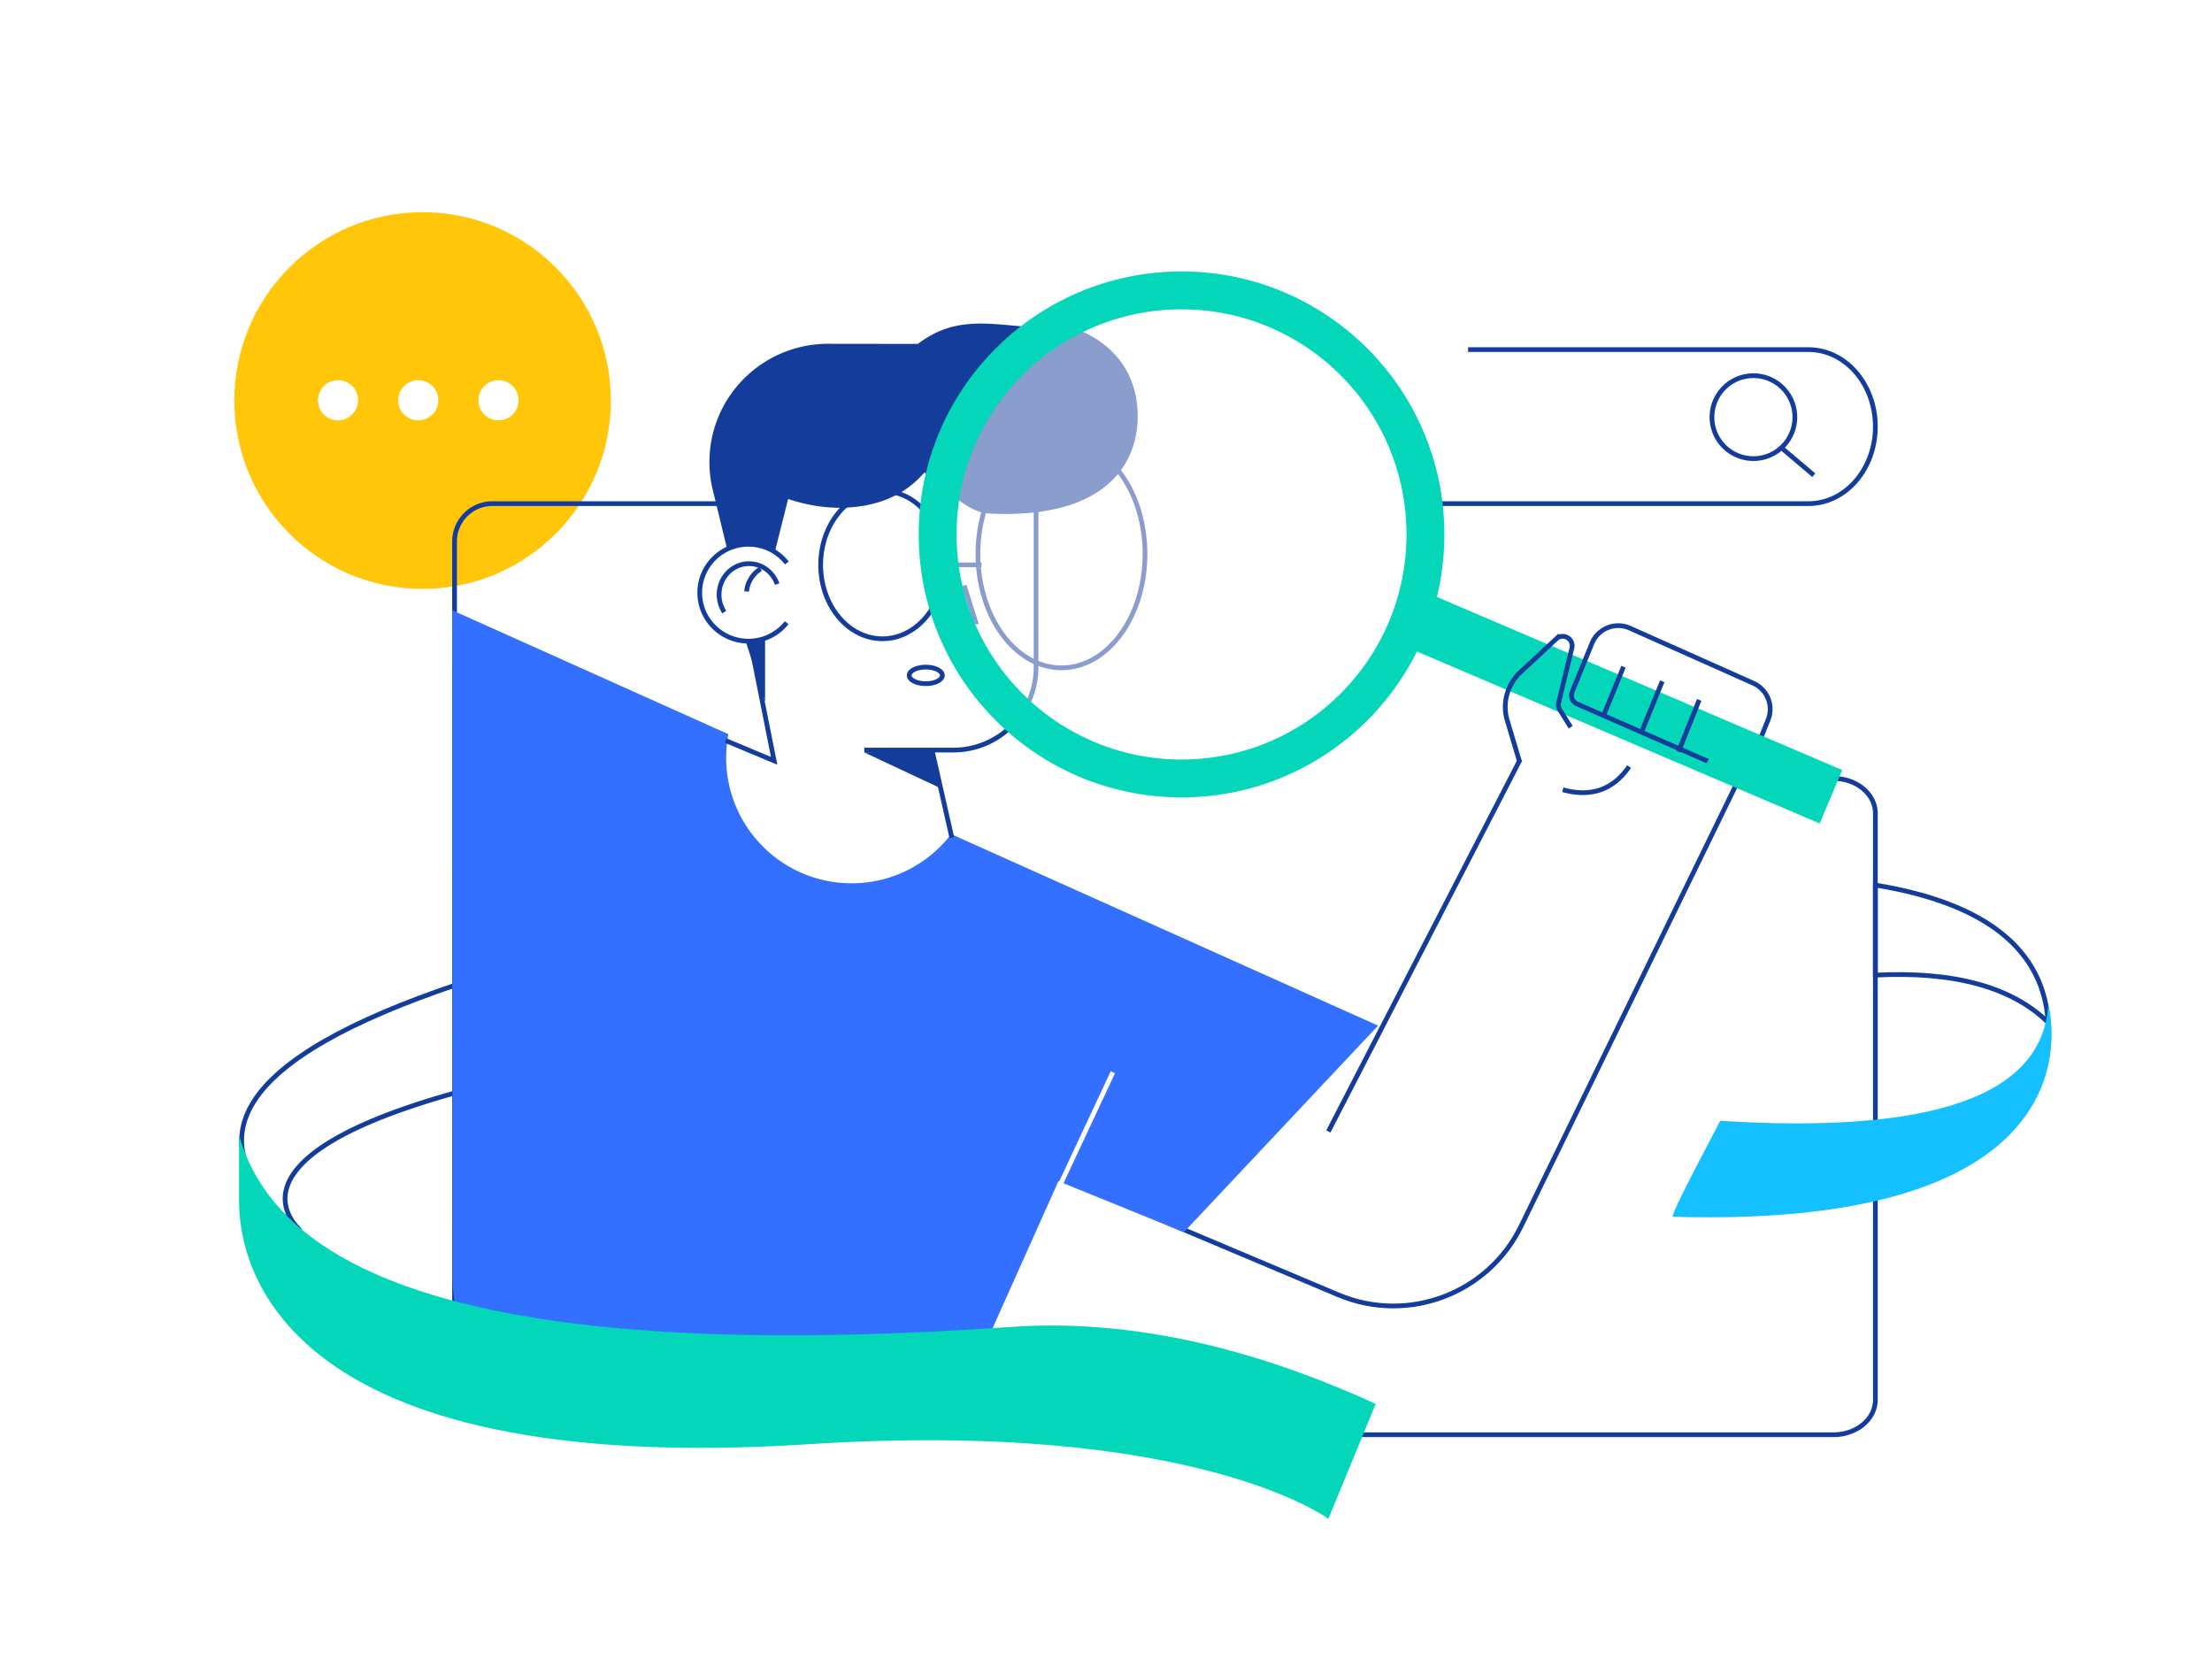 <svg viewBox="0 0 400 300" fill="none" xmlns="http://www.w3.org/2000/svg"><path clip-rule="evenodd" d="M82.625 178.042c-39.396 13.282-48.888 28.063-28.476 44.343.214 0-15.63-12.639 28.476-24.849-.143 0-.143-6.498 0-19.494Z" stroke="#143C9B" stroke-width=".856"/><g filter="url(#a)"><path d="M76.416 106.495c18.802 0 34.043-15.25 34.043-34.06 0-18.811-15.241-34.06-34.043-34.06-18.801 0-34.043 15.249-34.043 34.06 0 18.81 15.242 34.06 34.043 34.06Z" fill="#FFC60A"/></g><g filter="url(#b)"><path d="M59.594 75.675a3.628 3.628 0 1 0 3.065-6.578 3.628 3.628 0 0 0-3.065 6.578Z" fill="#fff"/></g><g filter="url(#c)"><path d="M74.103 75.675a3.628 3.628 0 1 0 3.066-6.578 3.628 3.628 0 0 0-3.066 6.578Z" fill="#fff"/></g><g filter="url(#d)"><path d="M88.613 75.675a3.628 3.628 0 1 0 3.066-6.578 3.628 3.628 0 0 0-3.066 6.578Z" fill="#fff"/></g><path d="M331.555 140.769c4.182 0 7.571 2.825 7.571 6.309v106.058c0 3.484-3.389 6.308-7.571 6.308H111.316m-29.119-15.852V97.92a6.849 6.849 0 0 1 6.849-6.849h42.396" stroke="#143C9B" stroke-width=".856"/><path d="m314.502 140.769-39.441 80.955c-5.975 12.265-20.497 17.717-33.068 12.416l-59.167-24.952" stroke="#143C9B" stroke-width=".856"/><path fill-rule="evenodd" clip-rule="evenodd" d="m81.768 110.351 49.944 22.407a22.855 22.855 0 0 0-.399 4.263c0 12.541 10.157 22.707 22.685 22.707 7.337 0 13.86-3.486 18.006-8.893l77.196 34.633-35.114 37.346-22.695-9.212-20.521 45.842h-60.345c-15.832-.015-28.67-12.846-28.694-28.678l-.063-120.415Z" fill="#3370FF"/><path d="M191.948 120.763c-8.342 0-15.104-9.217-15.104-20.586 0-11.369 6.762-20.585 15.104-20.585 8.342 0 15.105 9.216 15.105 20.585 0 11.369-6.763 20.586-15.105 20.586ZM159.572 115.509c-6.168 0-11.167-5.982-11.167-13.362s4.999-13.362 11.167-13.362c6.167 0 11.166 5.983 11.166 13.362 0 7.38-4.999 13.362-11.166 13.362ZM174.363 105.869l2.053 6.566h-3.5M177.494 102.147H171.4M142.254 112.603a8.806 8.806 0 0 1-6.914 3.335c-4.863 0-8.804-3.921-8.804-8.756 0-4.836 3.941-8.756 8.804-8.756a8.806 8.806 0 0 1 6.947 3.377" stroke="#143C9B" stroke-width=".856"/><path d="M130.974 110.684a5.76 5.76 0 0 1-.671-4.883c.923-2.943 3.976-4.553 6.818-3.597 1.65.555 2.867 1.854 3.416 3.421" stroke="#143C9B" stroke-width=".856"/><path d="M135.001 106.958a5.466 5.466 0 0 1 2.545-4.091M136.098 118.006l3.891 19.574-8.762-3.666M156.29 135.638h16.084c8.274 0 14.981-6.708 14.981-14.982V87.044" stroke="#143C9B" stroke-width=".856"/><path fill-rule="evenodd" clip-rule="evenodd" d="M177.474 58.51c-4.982 0-8.19 1.207-11.507 3.68l-15.855-.02c-11.855-.197-21.626 9.218-21.823 21.03a21.31 21.31 0 0 0 .538 5.126l2.714 11.176c3.021-1.268 5.884-1.188 8.587.238l2.386-9.507c4.77 1.585 9.382 1.98 13.835 1.189 4.452-.793 8.058-2.788 10.816-5.988 3.215 1.967 7.257 7.193 11.606 7.42 23.325 1.216 28.1-11.165 26.751-20.42-1.499-10.282-11.228-13.09-11.562-13.066-5.035.366-12.202-.857-16.486-.857ZM138.35 115.5l-3.501.474 3.501 10.908" fill="#143C9B"/><path d="m168.539 135.637 3.582 15.843M240.209 204.605l34.685-67.264M265.472 63.223h61.565c6.676 0 12.088 6.234 12.088 13.924 0 7.69-5.412 13.924-12.088 13.924h-66.443" stroke="#143C9B" stroke-width=".856"/><path d="M213.659 140.769c24.359 0 44.106-19.757 44.106-44.128s-19.747-44.128-44.106-44.128-44.106 19.757-44.106 44.128 19.747 44.128 44.106 44.128Z" fill="#fff" fill-opacity=".503" stroke="#04D6BA" stroke-width="6.849"/><path fill-rule="evenodd" clip-rule="evenodd" d="m255.419 106.066 77.712 33.182-4.077 9.661-77.712-33.181 4.077-9.662Z" fill="#04D6BA"/><path d="M317.072 82.932a7.496 7.496 0 0 0 7.494-7.498 7.496 7.496 0 0 0-7.494-7.498 7.496 7.496 0 0 0-7.494 7.498 7.496 7.496 0 0 0 7.494 7.498ZM322.424 81.217l5.567 4.713M274.793 137.77l-2.234-7.487a8.561 8.561 0 0 1 2.37-8.714l6.491-6.043a1.713 1.713 0 0 1 2.83 1.658l-2.394 9.851a1.71 1.71 0 0 0 .208 1.307l1.961 3.161M294.592 138.627c-2.878 4.189-6.875 5.585-11.99 4.189" stroke="#143C9B" stroke-width=".856"/><path d="m191.82 214.031 9.421-20.136" stroke="#fff" stroke-width=".856"/><path fill-rule="evenodd" clip-rule="evenodd" d="m156.277 136.056 13.703 6.427-1.522-6.855-12.181.428Z" fill="#143C9B"/><path d="M167.411 123.632c1.656 0 2.998-.672 2.998-1.5s-1.342-1.499-2.998-1.499c-1.655 0-2.997.671-2.997 1.499 0 .828 1.342 1.5 2.997 1.5Z" stroke="#143C9B" stroke-width=".856"/><path clip-rule="evenodd" d="M339.123 160.048c10.049 1.645 17.686 4.573 22.91 8.783 5.138 4.142 7.922 9.497 8.35 16.066-6.566-6.426-16.986-9.282-31.26-8.568v-16.281Z" stroke="#143C9B" stroke-width=".856"/><path fill-rule="evenodd" clip-rule="evenodd" d="M370.382 181.684s11.776 40.701-67.872 38.345c-.405-.012 2.45-5.796 8.565-17.352 38.539 2.428 58.308-4.57 59.307-20.993Z" fill="#14C0FF"/><path fill-rule="evenodd" clip-rule="evenodd" d="M43.228 217.244c0 11.174 6.875 50.09 102.986 43.914 70.013-4.498 93.993 13.496 93.993 13.496l8.565-20.779c-23.41-10.711-45.391-15.352-65.946-13.924-99.528 6.915-132.918-10.787-139.597-34.703v11.996Z" fill="#04D6BA"/><path d="m308.806 137.646-23.607-10.345a1.713 1.713 0 0 1-.898-2.215l3.574-8.754a5.137 5.137 0 0 1 6.848-2.749l22.335 9.965a5.136 5.136 0 0 1 2.676 6.597l-1.164 2.912M289.881 129.63l3.696-9.062M296.732 132.629l3.854-9.425M303.527 135.914l3.745-9.348" stroke="#143C9B" stroke-width=".856"/><defs><filter id="a" x="33.812" y="29.814" width="85.208" height="85.242" filterUnits="userSpaceOnUse" color-interpolation-filters="sRGB"><feFlood flood-opacity="0" result="BackgroundImageFix"/><feBlend in="SourceGraphic" in2="BackgroundImageFix" result="shape"/><feGaussianBlur stdDeviation="4.28" result="effect1_foregroundBlur_741_24930"/></filter><filter id="b" x="54.93" y="66.188" width="12.394" height="12.396" filterUnits="userSpaceOnUse" color-interpolation-filters="sRGB"><feFlood flood-opacity="0" result="BackgroundImageFix"/><feBlend in="SourceGraphic" in2="BackgroundImageFix" result="shape"/><feGaussianBlur stdDeviation="1.284" result="effect1_foregroundBlur_741_24930"/></filter><filter id="c" x="69.44" y="66.188" width="12.394" height="12.396" filterUnits="userSpaceOnUse" color-interpolation-filters="sRGB"><feFlood flood-opacity="0" result="BackgroundImageFix"/><feBlend in="SourceGraphic" in2="BackgroundImageFix" result="shape"/><feGaussianBlur stdDeviation="1.284" result="effect1_foregroundBlur_741_24930"/></filter><filter id="d" x="83.949" y="66.188" width="12.394" height="12.396" filterUnits="userSpaceOnUse" color-interpolation-filters="sRGB"><feFlood flood-opacity="0" result="BackgroundImageFix"/><feBlend in="SourceGraphic" in2="BackgroundImageFix" result="shape"/><feGaussianBlur stdDeviation="1.284" result="effect1_foregroundBlur_741_24930"/></filter></defs></svg>